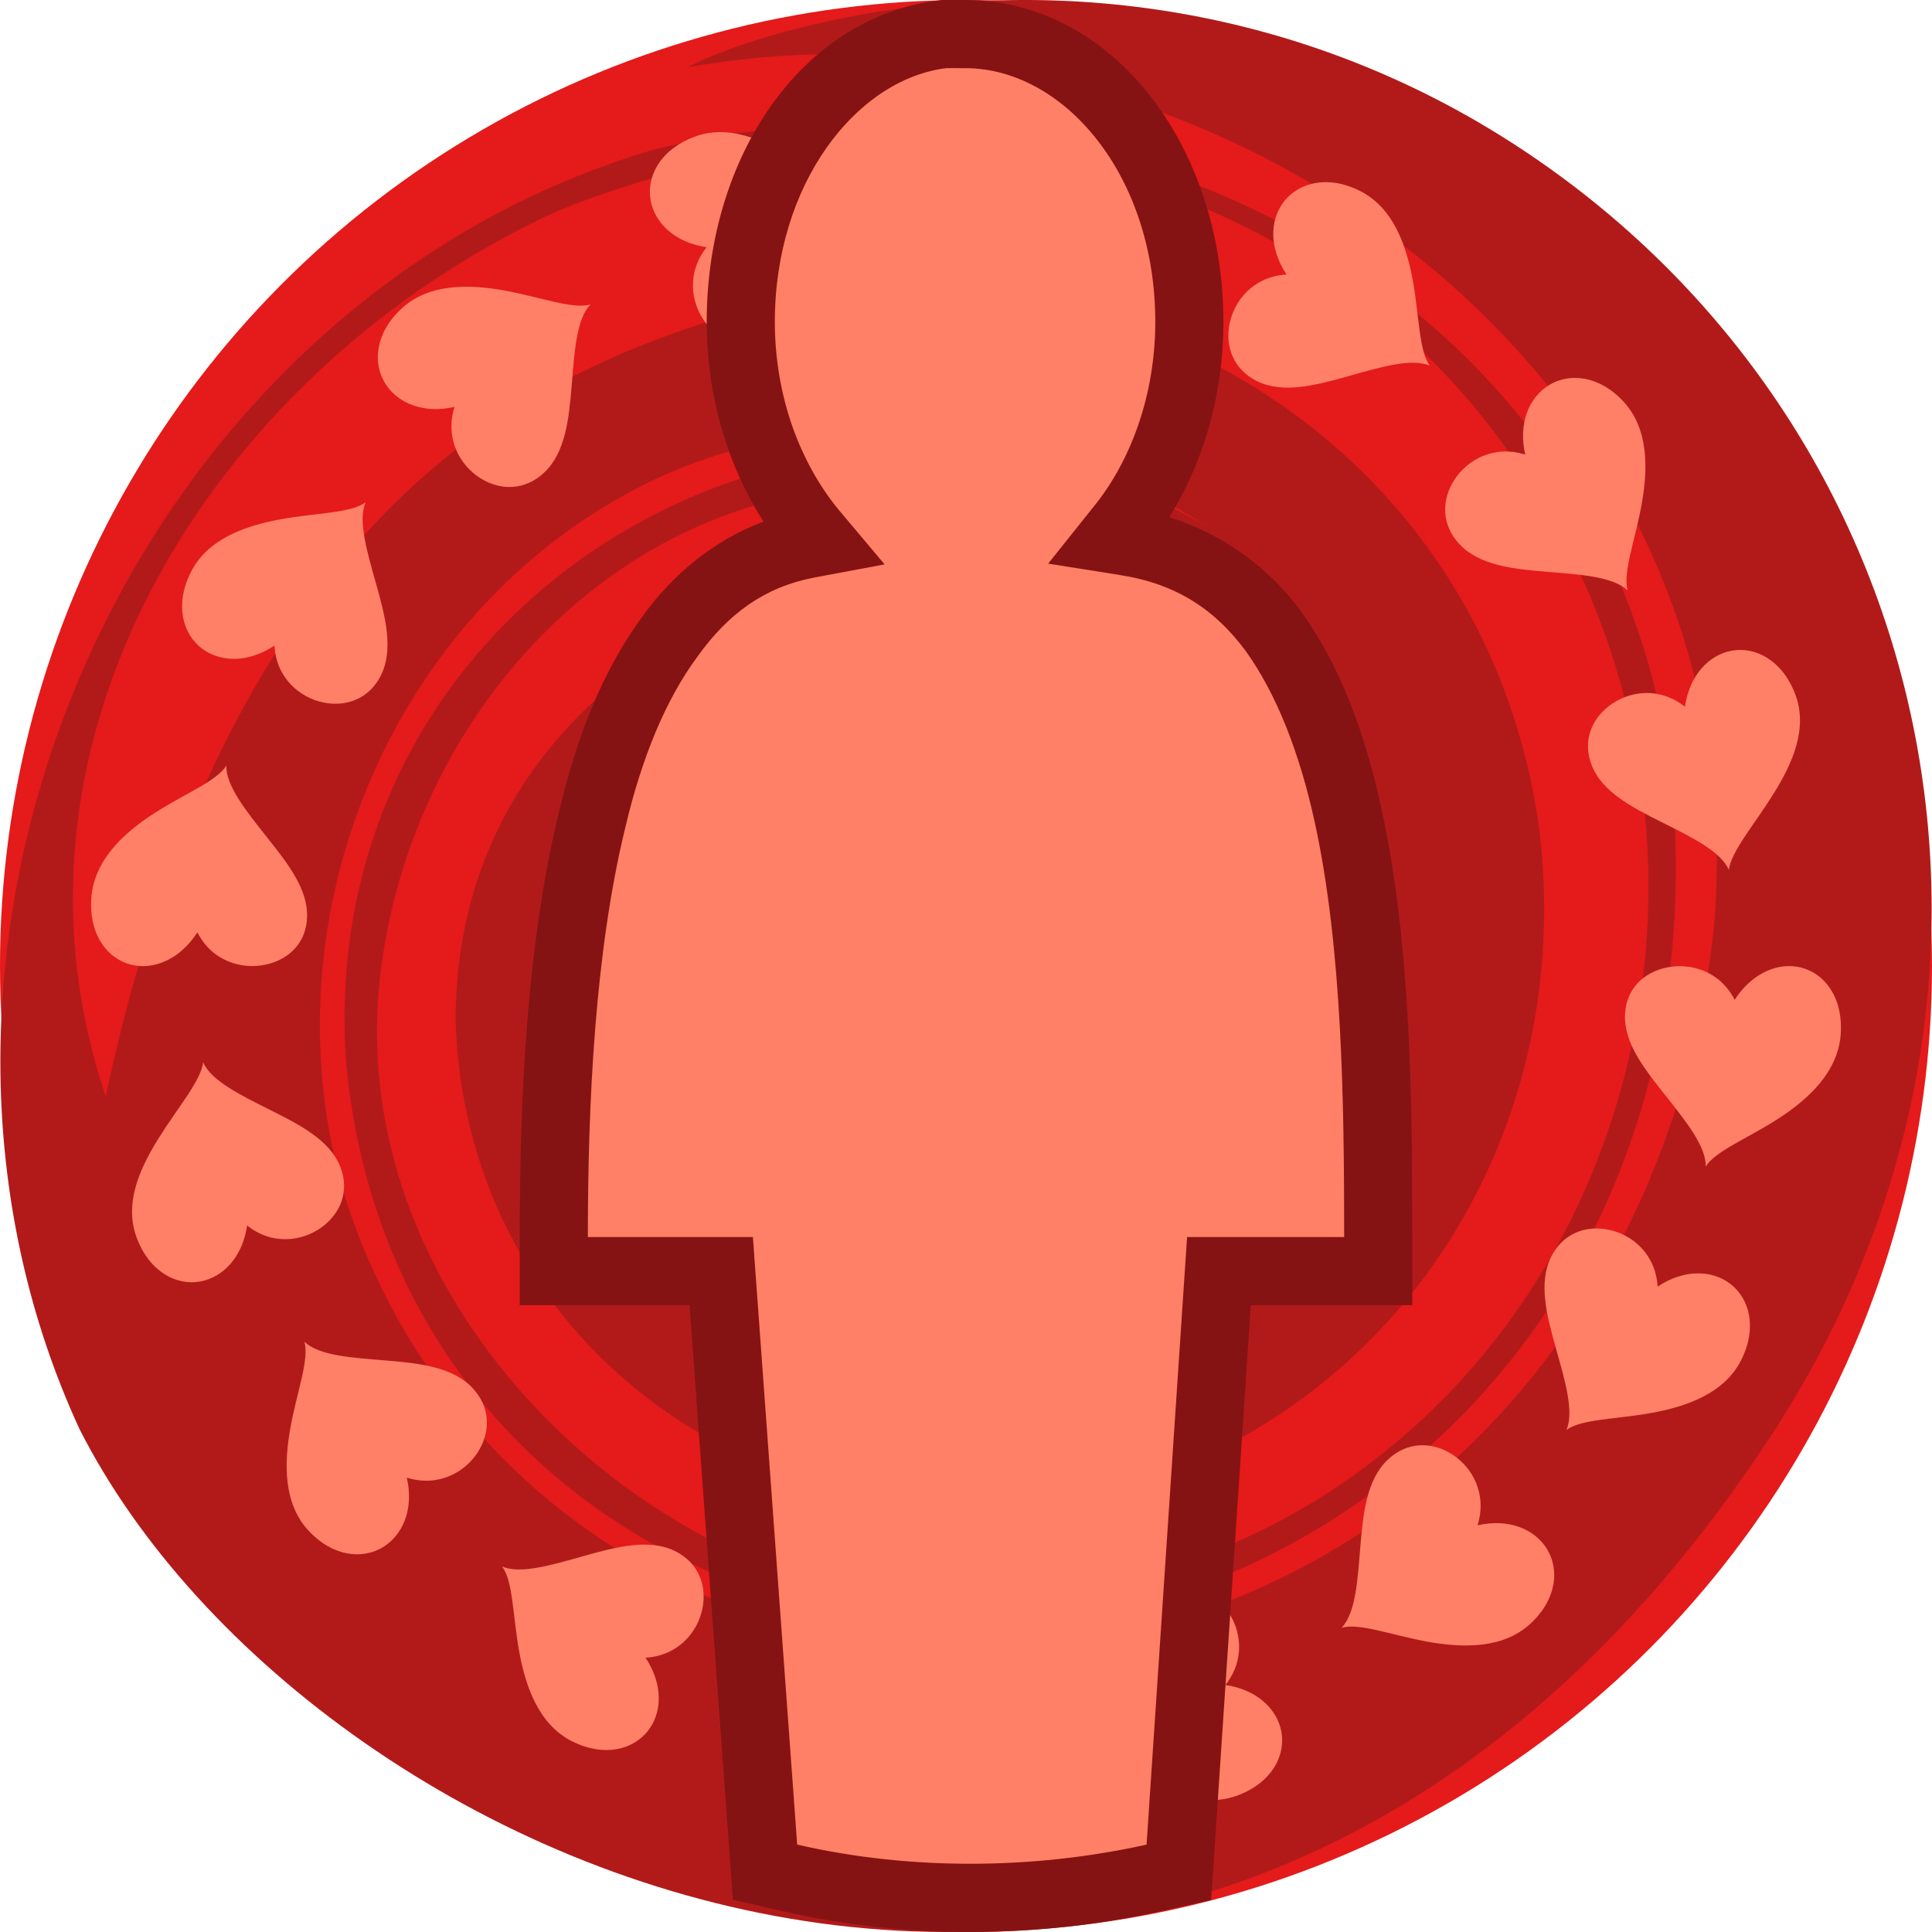 <svg height="500" viewBox="0 0 500 500" width="500" xmlns="http://www.w3.org/2000/svg"><g transform="translate(0)"><circle cx="-250" cy="250" fill="#e51a1a" r="250" transform="scale(-1 1)"/><path d="m181.339 83.857c97.523-31.847 203.276 26.159 217.127 131.569 10.041 85.897-45.796 162.605-131.113 174.644-76.265 6.65-147.166-45.498-149.446-126.323.167-50.898 30.032-87.975 76.607-108.407 44.001-16.482 90.466-3.009 112.282 39.636 17.953 40.095 3.578 87.313-40.431 103.807-21.987 8.233-51.658-5.553-56.726-31.561 24.482 21.725 69.721 11.744 80.181-21.062 5.246-24.882-11.482-41.523-24.364-55.642-23.212-15.221-63.27-13.167-85.325 12.051-41.518 46.432-18.49 112.524 35.728 131.081 60.665 17.114 118.965-29.64 126.961-92.4 2.764-54.832-40.994-106.195-96.51-114.278-76.22-10.3-138.459 50.849-147.743 124.091-9.32 73.218 47.316 138.68 111.863 158.339 49.053 9.499 98.187 2.071 139.641-27.407 82.907-58.956 100.119-177.972 43.556-260.4-52.712-79.885-158.575-103.987-249.158-67.062-86.705 39.452-149.066 134.549-117.103 229.168 15.779-74.654 50.94-153.594 123.407-187.514 9.287-4.605 19.447-8.723 30.567-12.331zm-160.722 286.076c-52.578-113.825-.384-260.892 113.777-317.644 10.846-5.32 22.212-9.771 34.035-13.361 115.764-28.758 246.04 34.004 263.685 158.897 10.045 85.917-27.72 168.804-107.974 206.832-102.24 46.261-224.799-11.44-234.691-131.25-7.335-123.787 127.307-194.137 222.719-137.241-42.541-27.897-94.218-33.445-140.808-12.99-71.174 32.623-105.081 118.04-80.762 190.631 30.697 88.134 123.573 132.042 212.818 105.598 82.805-25.064 132.163-100.332 140.193-180.05 12.124-145.02-132.238-245.359-265.597-221.974 7.92-4.105 20.599-8.428 35.616-11.745 60.063-13.238 124.634-3.458 179.454 32.49 109.651 71.905 141.095 217.803 65.16 333.599-143.005 218.075-377.312 117.068-437.623-1.794" fill="#b21a1a"/></g><path d="m430.839 257.937c4.041-6.29 10.215-8.96 15.652-7.591 5.358 1.349 9.898 6.837 9.303 15.639-.603 8.92-7.63 15.366-14.831 19.996-7.227 4.647-14.685 7.528-16.936 11.184.147-4.697-4.706-10.732-9.553-16.843-4.847-6.11-9.678-12.173-9.44-18.844.218-6.085 4.336-9.947 9.691-11.12 5.62-1.231 12.618.721 16.114 7.578zm-18.125 67.466c6.197-4.125 12.825-3.988 17.196-.577 4.313 3.366 6.334 10.101 2.498 17.803-3.895 7.821-12.742 10.981-21.177 12.501-8.45 1.524-16.508 1.42-19.978 4.007 1.886-4.346-.385-11.811-2.515-19.389-2.136-7.601-4.097-15.252-1.098-21.311 2.781-5.617 8.229-7.5 13.545-6.417 5.598 1.141 11.077 5.757 11.528 13.383zm-42.367 56.161c7.307-1.673 13.485.862 16.375 5.636 2.853 4.714 2.353 11.725-3.963 17.54-6.414 5.904-15.846 5.725-24.29 4.183-8.462-1.546-15.963-4.456-20.108-3.254 3.321-3.439 3.761-11.161 4.41-19.036.649-7.878 1.48-15.806 6.461-20.506 4.629-4.367 10.452-4.229 15.072-1.304 4.864 3.079 8.336 9.411 6.044 16.741zm-59.325 37.572c7.357 1.067 12.208 5.59 13.186 11.049.965 5.381-2.033 11.719-10.083 14.848-16.135 6.271-32.942-14.559-41.492-15.558 4.331-1.853 7.736-8.816 11.221-15.782 3.491-6.98 7.067-13.924 13.236-16.427 5.738-2.327 11.031-.14 14.271 4.217 3.406 4.58 4.41 11.687-.338 17.654zm-68.959 11.702c6.29 4.041 8.96 10.215 7.591 15.652-1.349 5.358-6.837 9.898-15.639 9.303-8.92-.603-15.366-7.63-19.996-14.831-4.647-7.227-7.528-14.685-11.184-16.936 4.697.147 10.732-4.706 16.843-9.553 6.11-4.847 12.173-9.678 18.844-9.44 6.085.218 9.947 4.336 11.12 9.691 1.231 5.62-.721 12.618-7.578 16.114zm-67.466-18.125c4.125 6.197 3.988 12.825.577 17.196-3.366 4.313-10.101 6.334-17.803 2.498-7.821-3.895-10.981-12.742-12.501-21.177-1.524-8.45-1.42-16.508-4.007-19.978 4.346 1.886 11.811-.385 19.389-2.515 7.601-2.136 15.252-4.097 21.311-1.098 5.617 2.781 7.5 8.229 6.417 13.545-1.141 5.598-5.757 11.077-13.383 11.528zm-56.161-42.367c1.673 7.307-.862 13.485-5.636 16.375-4.714 2.853-11.725 2.353-17.54-3.963-5.904-6.414-5.725-15.846-4.183-24.29 1.546-8.462 4.456-15.963 3.254-20.108 3.439 3.321 11.161 3.761 19.036 4.41 7.878.649 15.806 1.48 20.506 6.461 4.367 4.629 4.229 10.452 1.304 15.072-3.079 4.864-9.411 8.336-16.741 6.044zm-37.572-59.325c-1.067 7.357-5.59 12.208-11.049 13.186-5.381.965-11.719-2.033-14.848-10.083-6.271-16.135 14.559-32.942 15.558-41.492 1.853 4.331 8.816 7.736 15.782 11.221 6.98 3.491 13.924 7.067 16.427 13.236 2.327 5.738.14 11.031-4.217 14.271-4.58 3.406-11.687 4.41-17.654-.338zm-11.702-68.959c-4.041 6.29-10.215 8.96-15.652 7.591-5.358-1.349-9.898-6.837-9.302-15.639.603-8.92 7.63-15.366 14.831-19.996 7.227-4.647 14.685-7.528 16.936-11.184-.147 4.697 4.706 10.732 9.553 16.843 4.847 6.11 9.678 12.173 9.44 18.844-.218 6.085-4.336 9.947-9.691 11.12-5.62 1.231-12.618-.722-16.114-7.578zm18.125-67.466c-6.197 4.125-12.825 3.988-17.196.577-4.313-3.366-6.334-10.101-2.498-17.803 3.895-7.821 12.742-10.98 21.177-12.501 8.45-1.524 16.508-1.42 19.978-4.007-1.886 4.346.385 11.811 2.515 19.389 2.136 7.601 4.097 15.252 1.098 21.311-2.781 5.617-8.229 7.5-13.545 6.417-5.598-1.141-11.077-5.757-11.528-13.383zm42.367-56.161c-7.307 1.673-13.485-.862-16.375-5.636-2.853-4.714-2.353-11.725 3.963-17.54 6.414-5.904 15.846-5.725 24.29-4.183 8.462 1.546 15.963 4.456 20.108 3.254-3.321 3.439-3.761 11.161-4.41 19.036-.649 7.878-1.48 15.806-6.461 20.506-4.629 4.367-10.452 4.229-15.072 1.304-4.864-3.079-8.336-9.411-6.044-16.741zm59.325-37.572c-7.357-1.067-12.208-5.59-13.186-11.049-.965-5.381 2.033-11.719 10.083-14.848 16.135-6.271 32.942 14.559 41.492 15.558-4.331 1.853-7.736 8.816-11.221 15.782-3.491 6.98-7.067 13.924-13.236 16.427-5.738 2.327-11.031.14-14.271-4.217-3.405-4.58-4.41-11.687.338-17.654zm68.959-11.702c-6.29-4.041-8.96-10.215-7.591-15.652 1.349-5.358 6.837-9.898 15.639-9.302 8.92.603 15.366 7.63 19.996 14.831 4.647 7.227 7.528 14.685 11.184 16.936-4.697-.147-10.732 4.706-16.843 9.553-6.11 4.847-12.173 9.678-18.844 9.44-6.085-.218-9.947-4.336-11.12-9.691-1.231-5.62.722-12.618 7.578-16.114zm67.466 18.125c-4.125-6.197-3.988-12.825-.577-17.196 3.366-4.313 10.101-6.334 17.803-2.498 7.821 3.895 10.98 12.742 12.501 21.177 1.524 8.45 1.42 16.508 4.007 19.978-4.346-1.886-11.811.385-19.389 2.515-7.601 2.136-15.252 4.097-21.311 1.098-5.617-2.781-7.5-8.229-6.417-13.545 1.141-5.598 5.757-11.077 13.383-11.528zm56.161 42.367c-1.673-7.307.862-13.485 5.636-16.375 4.714-2.853 11.725-2.353 17.54 3.963 5.904 6.414 5.725 15.846 4.183 24.29-1.546 8.462-4.456 15.963-3.254 20.108-3.439-3.321-11.161-3.761-19.036-4.41-7.878-.649-15.806-1.48-20.506-6.461-4.367-4.629-4.229-10.452-1.304-15.072 3.079-4.864 9.411-8.336 16.741-6.044zm37.572 59.325c1.067-7.357 5.59-12.208 11.049-13.186 5.381-.965 11.719 2.033 14.848 10.083 6.271 16.135-14.559 32.942-15.558 41.492-1.853-4.331-8.816-7.736-15.782-11.221-6.98-3.491-13.924-7.067-16.427-13.236-2.327-5.738-.14-11.031 4.217-14.271 4.58-3.405 11.687-4.41 17.654.338z" fill="#ff8066" transform="matrix(1.1 0 0 1.1 -24.996 -24.971)"/><path d="m243.807 0-1.091.136c-35.419 4.431-59.822 40.6-59.822 83.123 0 19.651 5.568 37.454 14.704 51.728-12.747 4.772-23.434 13.577-31.28 24.47-10.284 13.938-17.054 31.131-21.633 50.586-8.456 34.614-10.187 74.726-10.187 110.105v17.634h43.95l11.216 153.864 12.684 2.92c32.655 7.519 67.066 6.961 98.21.029l12.887-2.868 10.261-153.944h41.792v-17.634c0-35.137-.291-75.849-8.05-111.241-4.175-19.155-10.62-36.637-20.739-50.704l-.065-.09-.067-.09c-8.268-11.192-20.029-19.773-33.962-24.181 8.849-14.183 14-31.641 14-50.582-0-45.076-28.429-83.258-66.911-83.258z" fill="#861313"/><path d="m244.906 17.633c-23.414 2.929-44.378 30.026-44.378 65.626 0 19.505 6.662 36.649 16.458 48.6l11.952 14.205-18.319 3.429c-12.735 2.449-22.14 9.307-30.075 20.377-8.327 11.266-14.499 26.352-18.711 44.28-7.837 32.034-9.698 71.22-9.698 105.998h42.713l11.462 157.233c29.781 6.858 61.816 6.368 90.421 0l10.482-157.233h40.655c0-34.973-.49-74.845-7.641-107.467-3.821-17.536-9.796-33.014-17.83-44.182-8.033-10.874-18.123-17.438-32.622-19.691l-18.515-2.939 11.658-14.597c9.699-11.854 16.066-28.998 16.066-48.012 0-37.756-23.512-65.626-49.276-65.626z" fill="#ff8066" stroke-width="36"/></svg>
